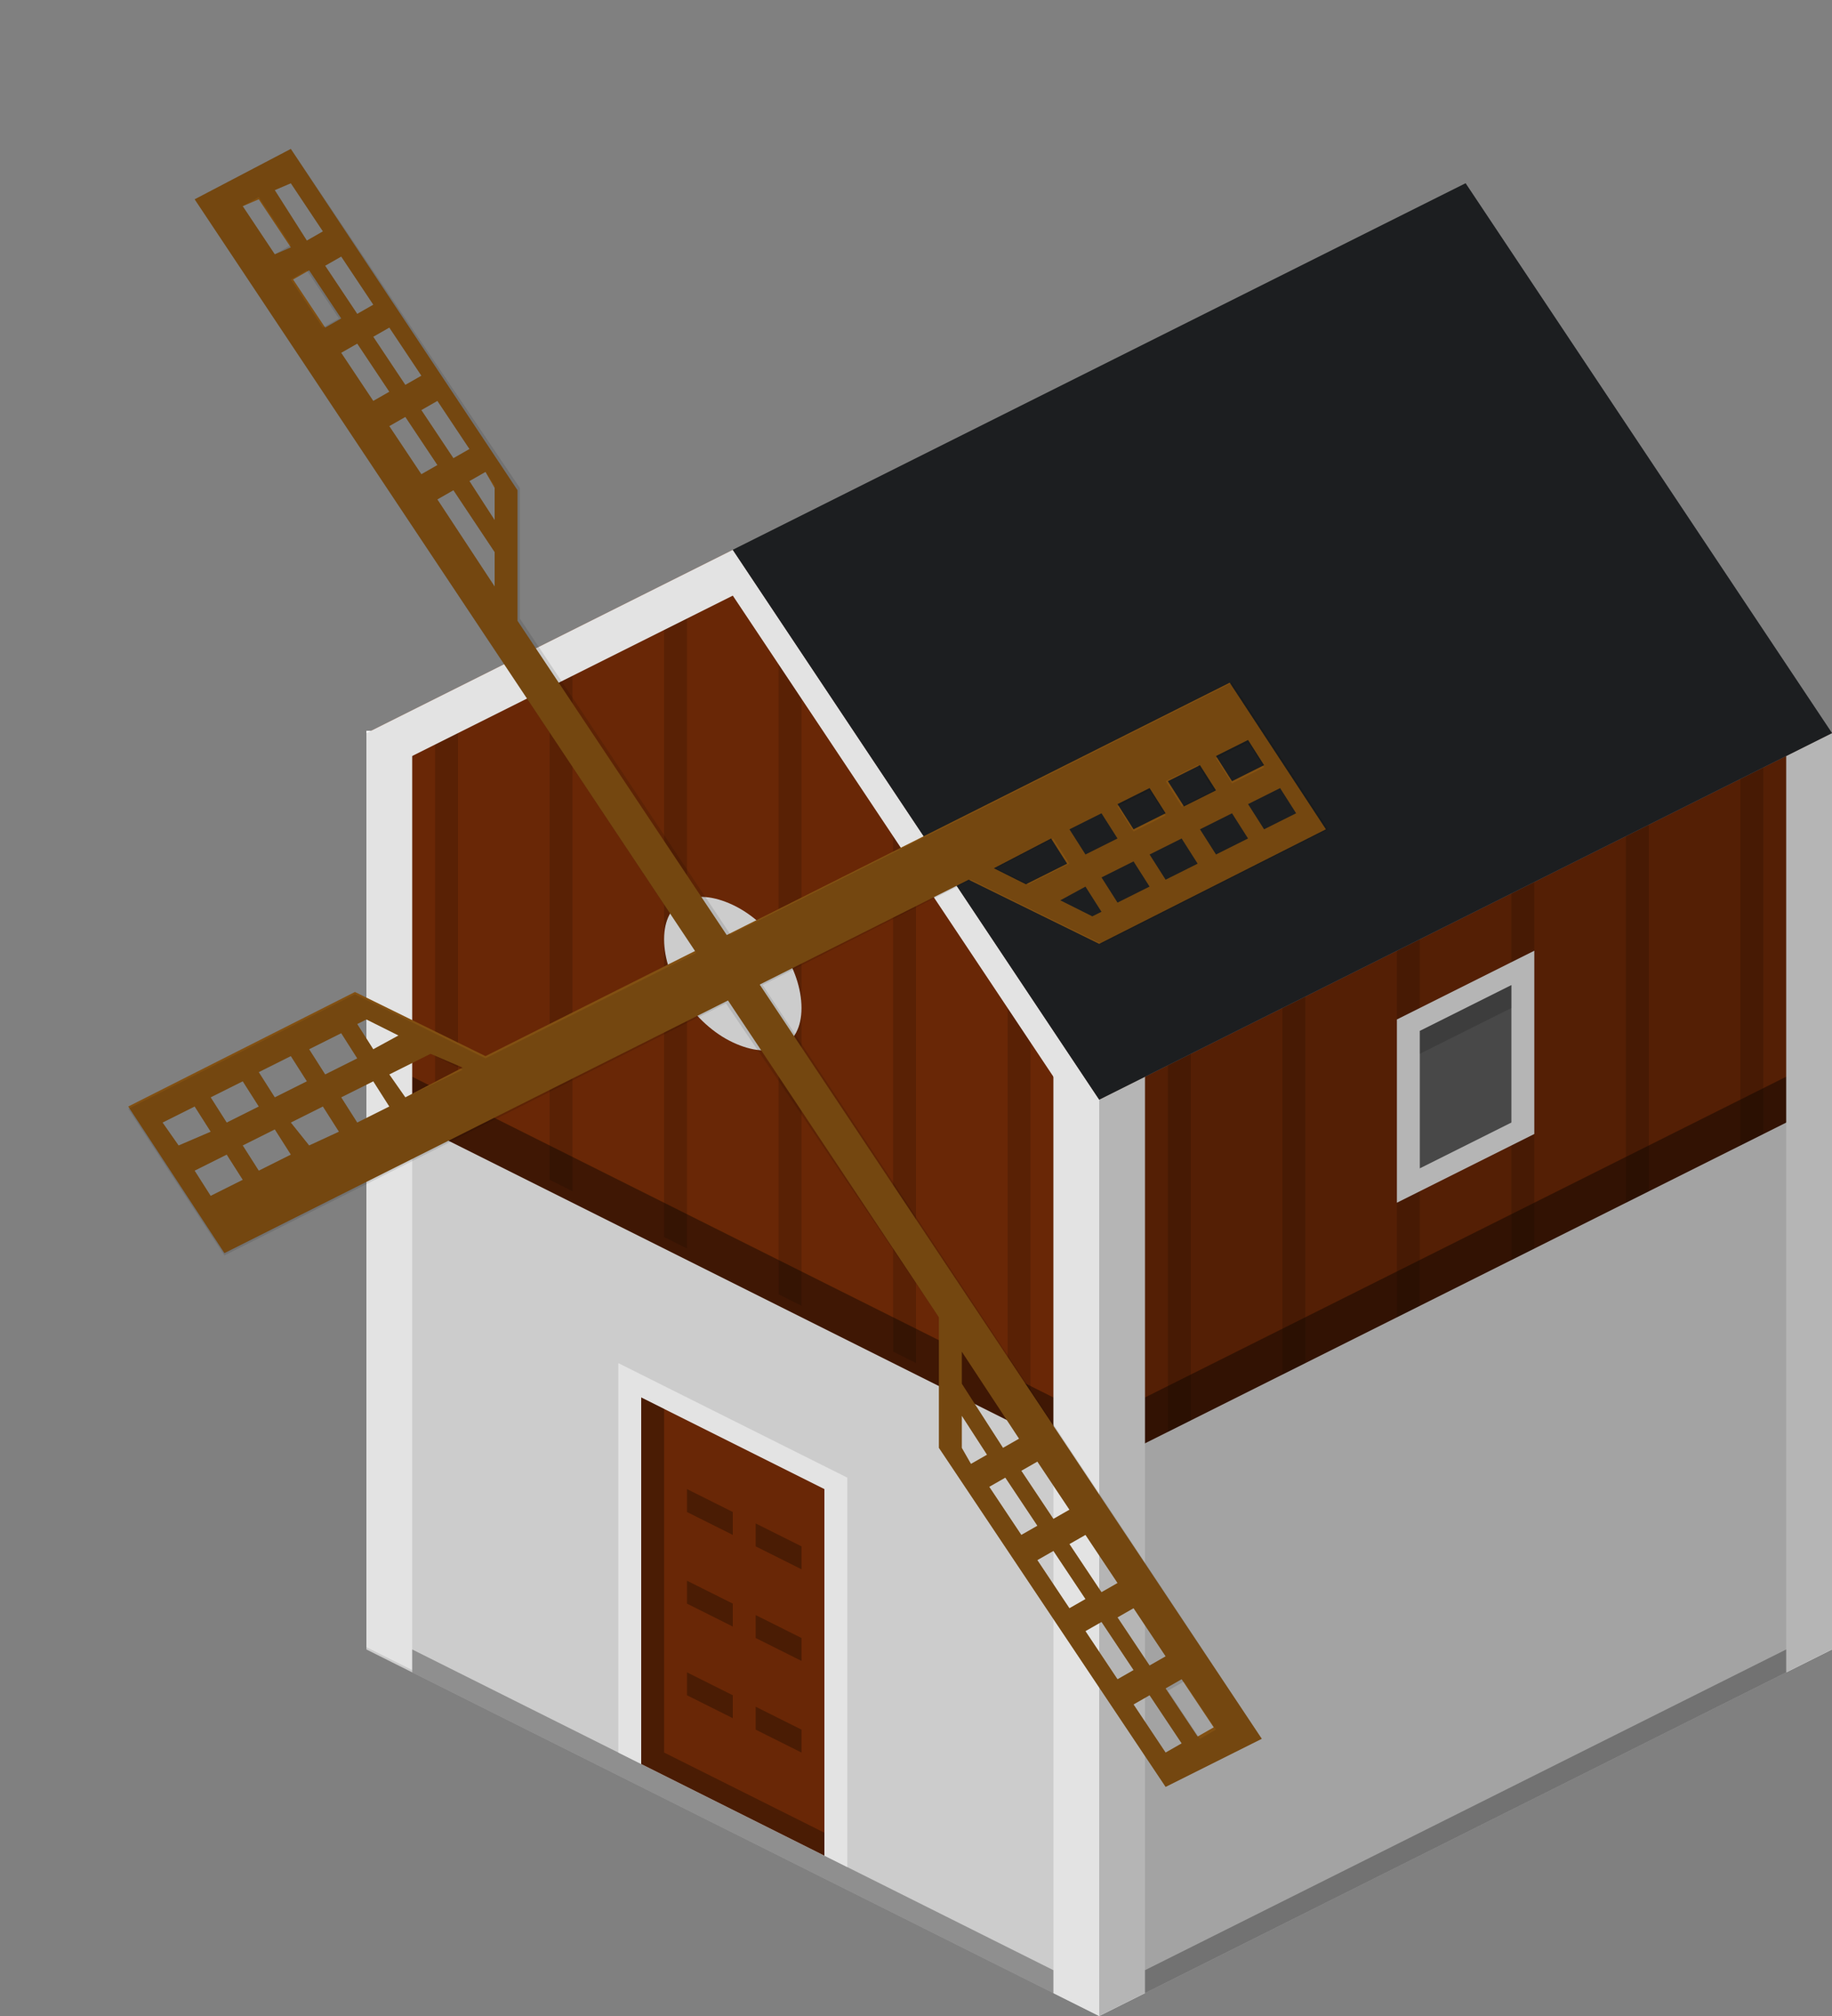 <?xml version="1.0" encoding="utf-8"?>
<!-- Generator: Adobe Illustrator 18.1.0, SVG Export Plug-In . SVG Version: 6.00 Build 0)  -->
<svg version="1.1" baseProfile="basic" id="Layer_1"
	 xmlns="http://www.w3.org/2000/svg" xmlns:xlink="http://www.w3.org/1999/xlink" x="0px" y="0px" viewBox="0 0 80 88"
	 xml:space="preserve">
<rect x="0" y="0" width="80" height="88" fill="#808080" stroke="none"/>
<g>
	<g>
		<polygon fill="#E5E5E5" points="80,72 48,88 48,61 80,45 		"/>
		<polygon fill="#762C07" points="48,64 80,48 80,32 48,48 		"/>
		<polygon opacity="0.4" points="79,48.5 49,63.5 49,61.5 79,46.5 		"/>
		<polygon fill="#FFFFFF" points="50,47 48,48 48,88 50,87 		"/>
		<polygon fill="#FFFFFF" points="78,33 80,32 80,72 78,73 		"/>
		<polygon opacity="0.3" points="78,73 50,87 50,86 78,72 		"/>
		<polygon opacity="0.15" points="57,59.5 56,60 56,44 57,43.5 		"/>
		<polygon opacity="0.15" points="52,62 51,62.5 51,46.5 52,46 		"/>
		<polygon opacity="0.15" points="62,57 61,57.5 61,41.5 62,41 		"/>
		<polygon opacity="0.15" points="72,52 71,52.5 71,36.5 72,36 		"/>
		<polygon opacity="0.15" points="77,49.5 76,50 76,34 77,33.5 		"/>
		<polygon opacity="0.15" points="67,54.5 66,55 66,39 67,38.5 		"/>
		<g>
			<polygon fill="#FFFFFF" points="67,49.5 61,52.5 61,44.5 67,41.5 			"/>
			<polygon fill="#656565" points="66,49 62,51 62,45 66,43 			"/>
			<polygon opacity="0.15" points="66,44 62,46 62,45 66,43 			"/>
		</g>
		<polygon opacity="0.29" points="48,48 48,88 80,72 80,32 		"/>
	</g>
	<g>
		<polygon fill="#E5E5E5" points="48,88 16,72 16,45 48,61 		"/>
		<polygon fill="#762C07" points="16,48 48,64 48,48 32,24 16,32 		"/>
		<polygon opacity="0.4" points="48,64 18,49 18,47 48,62 		"/>
		<polygon fill="#FFFFFF" points="18,31.9 16,31.9 16,71.9 18,72.9 		"/>
		<polygon fill="#FFFFFF" points="46,46 48,48 48,88 46,87 		"/>
		<polygon opacity="0.3" points="46,87 18,73 18,72 46,86 		"/>
		<g>
			<polygon fill="#FFFFFF" points="37,64.5 27,59.5 27,76.5 37,81.5 			"/>
			<polygon fill="#762C07" points="36,81 28,77 28,61 36,65 			"/>
			<polygon opacity="0.3" points="29,76.5 29,61.5 28,61 28,77 36,81 36,80 			"/>
			<polygon opacity="0.3" points="32,67 30,66 30,65 32,66 			"/>
			<polygon opacity="0.3" points="35,68.5 33,67.5 33,66.5 35,67.5 			"/>
			<polygon opacity="0.3" points="32,71 30,70 30,69 32,70 			"/>
			<polygon opacity="0.3" points="35,72.5 33,71.5 33,70.5 35,71.5 			"/>
			<polygon opacity="0.3" points="32,75 30,74 30,73 32,74 			"/>
			<polygon opacity="0.3" points="35,76.5 33,75.5 33,74.5 35,75.5 			"/>
		</g>
		<g>
			<polygon opacity="0.15" points="25,52 24,51.5 24,28.5 25,29 			"/>
			<polygon opacity="0.15" points="20,49.5 19,49 19,31 20,31.5 			"/>
			<polygon opacity="0.15" points="30,54.5 29,54 29,26 30,26.5 			"/>
			<polygon opacity="0.15" points="40,59.5 39,59 39,36 40,36.5 			"/>
			<polygon opacity="0.15" points="45,62 44,61.5 44,43.5 45,44 			"/>
			<polygon opacity="0.15" points="35,57 34,56.5 34,28.5 35,29 			"/>
		</g>
		<polygon fill="#FFFFFF" points="32,24 16,32 16,34 32,26 48,50 48,48 		"/>
		<path fill="#E5E5E5" d="M35,44c0,1.7-1.3,2.3-3,1.5c-1.7-0.8-3-2.8-3-4.5c0-1.7,1.3-2.3,3-1.5C33.7,40.3,35,42.3,35,44z"/>
		<polygon opacity="0.11" points="32,24 16,32 16,72 48,88 48,48 		"/>
	</g>
	<polygon fill="#2D3134" points="48,48 32,24 64,8 80,32 	"/>
	<polygon opacity="0.39" points="48,48 32,24 64,8 80,32 	"/>
	<polygon fill="#2D3134" points="16,32 32,24 64,8 48,16 	"/>
	<polygon opacity="0.06" points="16,32 32,24 64,8 48,16 	"/>
	<path fill="#825012" d="M21.2,46.1l-5.7-2.8l-9.9,5l4.2,6.4l32.5-16.3l5.7,2.8l9.9-5l-4.2-6.4L21.2,46.1z M20.2,46.6l-2.5,1.3
		L17,46.9l1.8-0.9L20.2,46.6z M10.6,50l1.4-0.7l0.7,1.1l-1.4,0.7L10.6,50z M12.7,49l1.4-0.7l0.7,1.1L13.5,50L12.7,49z M14.9,47.9
		l1.4-0.7l0.7,1.1L15.6,49L14.9,47.9z M16,44.5l1.4,0.7l-1.1,0.6l-0.7-1.1L16,44.5z M14.9,45.1l0.7,1.1l-1.4,0.7l-0.7-1.1L14.9,45.1
		z M12.7,46.1l0.7,1.1L12,47.9l-0.7-1.1L12.7,46.1z M10.6,47.2l0.7,1.1L9.9,49l-0.7-1.1L10.6,47.2z M7.1,49l1.4-0.7l0.7,1.1L7.8,50
		L7.1,49z M8.5,51.1l1.4-0.7l0.7,1.1l-1.4,0.7L8.5,51.1z M43.4,37.9l2.5-1.3l0.7,1.1l-1.8,0.9L43.4,37.9z M53.1,34.5l-1.4,0.7
		l-0.7-1.1l1.4-0.7L53.1,34.5z M50.9,35.5l-1.4,0.7l-0.7-1.1l1.4-0.7L50.9,35.5z M48.8,36.6l-1.4,0.7l-0.7-1.1l1.4-0.7L48.8,36.6z
		 M47.7,40l-1.4-0.7l1.1-0.6l0.7,1.1L47.7,40z M48.8,39.4l-0.7-1.1l1.4-0.7l0.7,1.1L48.8,39.4z M50.9,38.4l-0.7-1.1l1.4-0.7l0.7,1.1
		L50.9,38.4z M53.1,37.3l-0.7-1.1l1.4-0.7l0.7,1.1L53.1,37.3z M56.6,35.5l-1.4,0.7l-0.7-1.1l1.4-0.7L56.6,35.5z M55.2,33.4l-1.4,0.7
		l-0.7-1.1l1.4-0.7L55.2,33.4z"/>
	<path fill="#825012" d="M22.6,27.1v-5.7L12.7,6.5L8.5,8.7L41,57.5v5.7L50.9,78l4.2-2.1L22.6,27.1z M21.6,25.6l-2.5-3.8l0.7-0.4
		l1.8,2.7V25.6z M13.5,11.8l1.4,2.1l-0.7,0.4l-1.4-2.1L13.5,11.8z M15.6,15l1.4,2.1l-0.7,0.4l-1.4-2.1L15.6,15z M17.7,18.2l1.4,2.1
		l-0.7,0.4L17,18.6L17.7,18.2z M21.6,21.3v1.4L20.5,21l0.7-0.4L21.6,21.3z M20.5,19.6L19.8,20l-1.4-2.1l0.7-0.4L20.5,19.6z
		 M18.4,16.4l-0.7,0.4l-1.4-2.1l0.7-0.4L18.4,16.4z M16.3,13.3l-0.7,0.4l-1.4-2.1l0.7-0.4L16.3,13.3z M12.7,8l1.4,2.1l-0.7,0.4
		L12,8.3L12.7,8z M11.3,8.7l1.4,2.1L12,11.1L10.6,9L11.3,8.7z M42,59l2.5,3.8l-0.7,0.4L42,60.4V59z M50.2,72.7l-1.4-2.1l0.7-0.4
		l1.4,2.1L50.2,72.7z M48.1,69.5l-1.4-2.1l0.7-0.4l1.4,2.1L48.1,69.5z M46,66.3l-1.4-2.1l0.7-0.4l1.4,2.1L46,66.3z M42,63.2v-1.4
		l1.1,1.7l-0.7,0.4L42,63.2z M43.2,64.9l0.7-0.4l1.4,2.1L44.6,67L43.2,64.9z M45.3,68.1l0.7-0.4l1.4,2.1l-0.7,0.4L45.3,68.1z
		 M47.4,71.2l0.7-0.4l1.4,2.1l-0.7,0.4L47.4,71.2z M50.9,76.5l-1.4-2.1l0.7-0.4l1.4,2.1L50.9,76.5z M52.3,75.8l-1.4-2.1l0.7-0.4
		l1.4,2.1L52.3,75.8z"/>
	<path opacity="0.11" d="M42.4,38.4l5.7,2.8l9.9-5l-4.2-6.4l-21.9,11l-9.2-13.8v-5.7L12.7,6.5L8.5,8.7l21.9,32.9l-9.2,4.6l-5.7-2.8
		l-9.9,5l4.2,6.4l21.9-11L41,57.5v5.7L50.9,78l4.2-2.1L33.3,43L42.4,38.4z M47.7,40l-1.4-0.7l1.1-0.6l0.7,1.1L47.7,40z M48.8,39.4
		l-0.7-1.1l1.4-0.7l0.7,1.1L48.8,39.4z M50.9,38.4l-0.7-1.1l1.4-0.7l0.7,1.1L50.9,38.4z M53.1,37.3l-0.7-1.1l1.4-0.7l0.7,1.1
		L53.1,37.3z M56.6,35.5l-1.4,0.7l-0.7-1.1l1.4-0.7L56.6,35.5z M54.5,32.4l0.7,1.1l-1.4,0.7l-0.7-1.1L54.5,32.4z M52.3,33.4l0.7,1.1
		l-1.4,0.7l-0.7-1.1L52.3,33.4z M50.2,34.5l0.7,1.1l-1.4,0.7l-0.7-1.1L50.2,34.5z M48.1,35.5l0.7,1.1l-1.4,0.7l-0.7-1.1L48.1,35.5z
		 M46,36.6l0.7,1.1l-1.8,0.9l-1.4-0.7L46,36.6z M20.5,19.6L19.8,20l-1.4-2.1l0.7-0.4L20.5,19.6z M18.4,16.4l-0.7,0.4l-1.4-2.1
		l0.7-0.4L18.4,16.4z M16.3,13.3l-0.7,0.4l-1.4-2.1l0.7-0.4L16.3,13.3z M12.7,8l1.4,2.1l-0.7,0.4L12,8.3L12.7,8z M10.6,9l0.7-0.4
		l1.4,2.1L12,11.1L10.6,9z M12.7,12.2l0.7-0.4l1.4,2.1l-0.7,0.4L12.7,12.2z M14.9,15.4l0.7-0.4l1.4,2.1l-0.7,0.4L14.9,15.4z
		 M17,18.6l0.7-0.4l1.4,2.1l-0.7,0.4L17,18.6z M21.6,25.6l-2.5-3.8l0.7-0.4l1.8,2.7V25.6z M21.6,22.7L20.5,21l0.7-0.4l0.4,0.6V22.7z
		 M16,44.5l1.4,0.7l-1.1,0.6l-0.7-1.1L16,44.5z M14.9,45.1l0.7,1.1l-1.4,0.7l-0.7-1.1L14.9,45.1z M12.7,46.1l0.7,1.1L12,47.9
		l-0.7-1.1L12.7,46.1z M10.6,47.2l0.7,1.1L9.9,49l-0.7-1.1L10.6,47.2z M7.1,49l1.4-0.7l0.7,1.1L7.8,50L7.1,49z M9.2,52.2l-0.7-1.1
		l1.4-0.7l0.7,1.1L9.2,52.2z M11.3,51.1L10.6,50l1.4-0.7l0.7,1.1L11.3,51.1z M13.5,50L12.7,49l1.4-0.7l0.7,1.1L13.5,50z M15.6,49
		l-0.7-1.1l1.4-0.7l0.7,1.1L15.6,49z M17.7,47.9L17,46.9l1.8-0.9l1.4,0.7L17.7,47.9z M43.2,64.9l0.7-0.4l1.4,2.1L44.6,67L43.2,64.9z
		 M45.3,68.1l0.7-0.4l1.4,2.1l-0.7,0.4L45.3,68.1z M47.4,71.2l0.7-0.4l1.4,2.1l-0.7,0.4L47.4,71.2z M50.9,76.5l-1.4-2.1l0.7-0.4
		l1.4,2.1L50.9,76.5z M53.1,75.5l-0.7,0.4l-1.4-2.1l0.7-0.4L53.1,75.5z M50.9,72.3l-0.7,0.4l-1.4-2.1l0.7-0.4L50.9,72.3z M48.8,69.1
		l-0.7,0.4l-1.4-2.1l0.7-0.4L48.8,69.1z M46.7,65.9L46,66.3l-1.4-2.1l0.7-0.4L46.7,65.9z M42,59l2.5,3.8l-0.7,0.4L42,60.4V59z
		 M42,61.8l1.1,1.7l-0.7,0.4L42,63.2V61.8z"/>
</g>
</svg>

